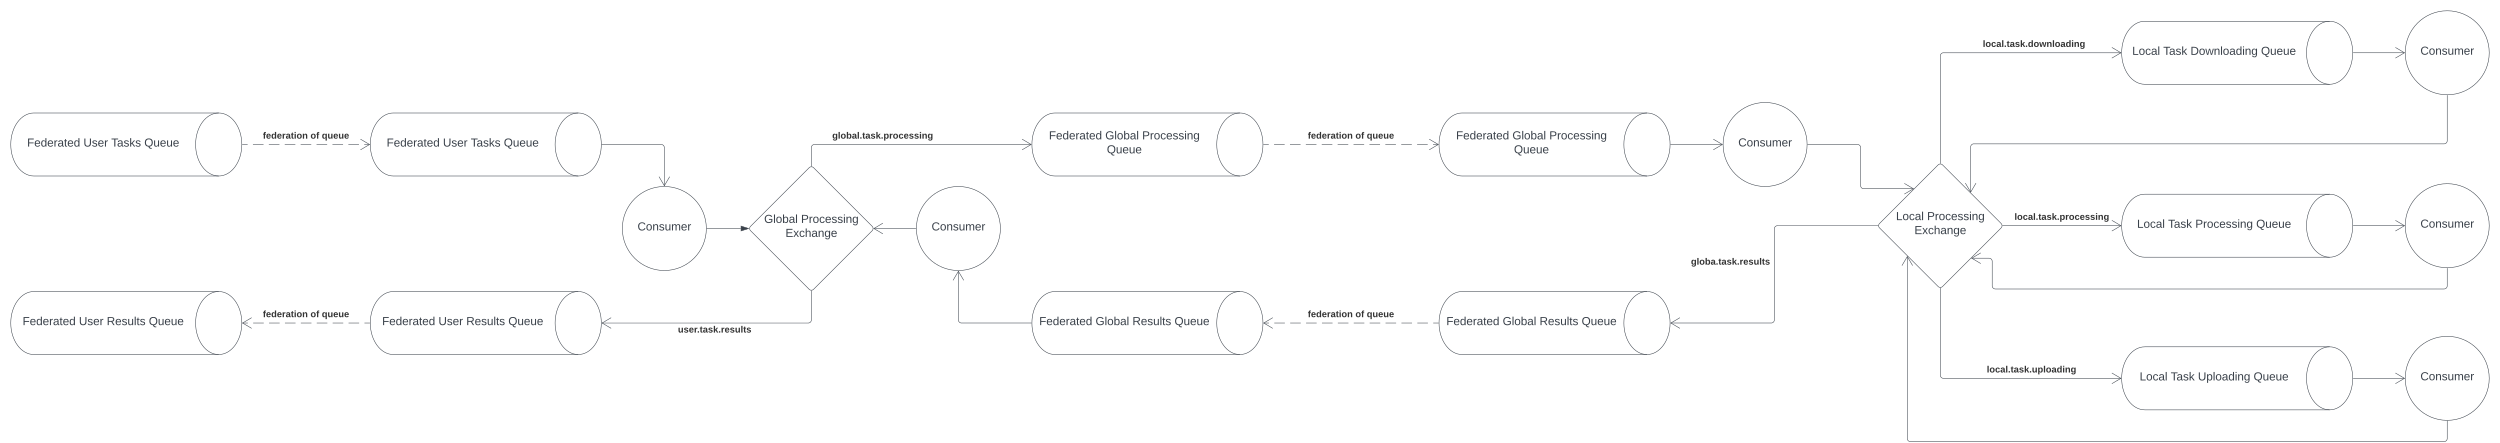 <svg xmlns="http://www.w3.org/2000/svg" xmlns:xlink="http://www.w3.org/1999/xlink" xmlns:lucid="lucid" width="4761" height="843"><g transform="translate(1120.5 -209.5)" lucid:page-tab-id="NSizkJZn5mbU"><path d="M-1500 0h5500v1500h-5500z" fill="#fff"/><path d="M420.42 528.9a6 6 0 0 1 8.5 0l111.5 111.52a6 6 0 0 1 0 8.5l-111.5 111.5a6 6 0 0 1-8.5 0l-111.5-111.5a6 6 0 0 1 0-8.5z" stroke="#3a414a" fill="#fff"/><use xlink:href="#a" transform="matrix(1,0,0,1,309.667,529.667) translate(25.005 104.403)"/><use xlink:href="#b" transform="matrix(1,0,0,1,309.667,529.667) translate(95.252 104.403)"/><use xlink:href="#c" transform="matrix(1,0,0,1,309.667,529.667) translate(65.622 131.069)"/><path d="M1240.67 424.67c24.3 0 44 26.86 44 60 0 33.13-19.7 60-44 60h-352c-24.3 0-44-26.87-44-60 0-33.14 19.7-60 44-60z" stroke="#3a414a" fill="#fff"/><path d="M1240.67 544.67c-24.3 0-44-26.87-44-60 0-33.14 19.7-60 44-60" stroke="#3a414a" fill="none"/><use xlink:href="#d" transform="matrix(1,0,0,1,849.667,429.667) translate(27.358 45.278)"/><use xlink:href="#e" transform="matrix(1,0,0,1,849.667,429.667) translate(134.642 45.278)"/><use xlink:href="#b" transform="matrix(1,0,0,1,849.667,429.667) translate(204.889 45.278)"/><use xlink:href="#f" transform="matrix(1,0,0,1,849.667,429.667) translate(137.667 71.944)"/><path d="M-19.33 424.67c24.3 0 44 26.86 44 60 0 33.13-19.7 60-44 60h-352c-24.3 0-44-26.87-44-60 0-33.14 19.7-60 44-60z" stroke="#3a414a" fill="#fff"/><path d="M-19.33 544.67c-24.3 0-44-26.87-44-60 0-33.14 19.7-60 44-60" stroke="#3a414a" fill="none"/><use xlink:href="#d" transform="matrix(1,0,0,1,-410.333,429.667) translate(26.093 59.028)"/><use xlink:href="#g" transform="matrix(1,0,0,1,-410.333,429.667) translate(133.377 59.028)"/><use xlink:href="#h" transform="matrix(1,0,0,1,-410.333,429.667) translate(186.34 59.028)"/><use xlink:href="#f" transform="matrix(1,0,0,1,-410.333,429.667) translate(249.241 59.028)"/><path d="M224.67 644.67c0 44.18-35.82 80-80 80-44.2 0-80-35.82-80-80 0-44.2 35.8-80 80-80 44.18 0 80 35.8 80 80z" stroke="#3a414a" fill="#fff"/><use xlink:href="#i" transform="matrix(1,0,0,1,69.667,569.667) translate(23.858 78.715)"/><path d="M25.67 484.67h113a6 6 0 0 1 6 6v72.6" stroke="#3a414a" fill="none"/><path d="M25.68 485.14h-.53l.02-.47-.02-.48h.53z" stroke="#3a414a" stroke-width=".05" fill="#3a414a"/><path d="M134.5 545.97l10.17 17.2 10.18-17.2M225.67 644.67h64.6" stroke="#3a414a" fill="none"/><path d="M225.68 645.14h-.53l.02-.47v-.48h.5z" stroke="#3a414a" stroke-width=".05" fill="#3a414a"/><path d="M305.03 644.67l-14.26 4.63v-9.27z" stroke="#3a414a" fill="#3a414a"/><path d="M424.67 526.15v-35.48a6 6 0 0 1 6-6h412.6" stroke="#3a414a" fill="none"/><path d="M425.14 526.7l-.47-.05-.48.04v-.56h.94z" stroke="#3a414a" stroke-width=".05" fill="#3a414a"/><path d="M825.97 494.85l17.2-10.18-17.2-10.18" stroke="#3a414a" fill="none"/><use xlink:href="#j" transform="matrix(1,0,0,1,464.356,459.333) translate(0 14.222)"/><path d="M-19.33 764.67c24.3 0 44 26.86 44 60 0 33.13-19.7 60-44 60h-352c-24.3 0-44-26.87-44-60 0-33.14 19.7-60 44-60z" stroke="#3a414a" fill="#fff"/><path d="M-19.33 884.67c-24.3 0-44-26.87-44-60 0-33.14 19.7-60 44-60" stroke="#3a414a" fill="none"/><use xlink:href="#d" transform="matrix(1,0,0,1,-410.333,769.667) translate(17.481 59.028)"/><use xlink:href="#g" transform="matrix(1,0,0,1,-410.333,769.667) translate(124.765 59.028)"/><use xlink:href="#k" transform="matrix(1,0,0,1,-410.333,769.667) translate(177.728 59.028)"/><use xlink:href="#f" transform="matrix(1,0,0,1,-410.333,769.667) translate(257.852 59.028)"/><path d="M1240.67 764.67c24.3 0 44 26.86 44 60 0 33.13-19.7 60-44 60h-352c-24.3 0-44-26.87-44-60 0-33.14 19.7-60 44-60z" stroke="#3a414a" fill="#fff"/><path d="M1240.67 884.67c-24.3 0-44-26.87-44-60 0-33.14 19.7-60 44-60" stroke="#3a414a" fill="none"/><use xlink:href="#d" transform="matrix(1,0,0,1,849.667,769.667) translate(8.84 59.028)"/><use xlink:href="#e" transform="matrix(1,0,0,1,849.667,769.667) translate(116.123 59.028)"/><use xlink:href="#k" transform="matrix(1,0,0,1,849.667,769.667) translate(186.37 59.028)"/><use xlink:href="#f" transform="matrix(1,0,0,1,849.667,769.667) translate(266.494 59.028)"/><path d="M424.67 763.18v55.5a6 6 0 0 1-6 6H26.07" stroke="#3a414a" fill="none"/><path d="M424.67 762.68l.47-.03v.55h-.95v-.55z" stroke="#3a414a" stroke-width=".05" fill="#3a414a"/><path d="M43.36 814.5l-17.2 10.17 17.2 10.18" stroke="#3a414a" fill="none"/><use xlink:href="#l" transform="matrix(1,0,0,1,170.538,828.667) translate(0 14.222)"/><path d="M784.67 644.67c0 44.18-35.82 80-80 80-44.2 0-80-35.82-80-80 0-44.2 35.8-80 80-80 44.18 0 80 35.8 80 80z" stroke="#3a414a" fill="#fff"/><use xlink:href="#i" transform="matrix(1,0,0,1,629.667,569.667) translate(23.858 78.715)"/><path d="M623.67 644.67H543.6" stroke="#3a414a" fill="none"/><path d="M624.17 644.66v.48h-.52v-.95h.53z" stroke="#3a414a" stroke-width=".05" fill="#3a414a"/><path d="M560.88 634.5l-17.2 10.17 17.2 10.18M843.67 824.67h-133a6 6 0 0 1-6-6v-92.6" stroke="#3a414a" fill="none"/><path d="M844.17 824.66v.48h-.52v-.95h.54z" stroke="#3a414a" stroke-width=".05" fill="#3a414a"/><path d="M714.85 743.36l-10.18-17.2-10.18 17.2" stroke="#3a414a" fill="none"/><path d="M2570.42 523.58a6 6 0 0 1 8.5 0l111.5 111.5a6 6 0 0 1 0 8.5l-111.5 111.5a6 6 0 0 1-8.5 0l-111.5-111.5a6 6 0 0 1 0-8.5z" stroke="#3a414a" fill="#fff"/><use xlink:href="#m" transform="matrix(1,0,0,1,2459.667,524.333) translate(30.53 104.403)"/><use xlink:href="#b" transform="matrix(1,0,0,1,2459.667,524.333) translate(89.727 104.403)"/><use xlink:href="#c" transform="matrix(1,0,0,1,2459.667,524.333) translate(65.622 131.069)"/><path d="M3316 250c24.3 0 44 26.86 44 60s-19.7 60-44 60h-352c-24.3 0-44-26.86-44-60s19.7-60 44-60z" stroke="#3a414a" fill="#fff"/><path d="M3316 370c-24.3 0-44-26.86-44-60s19.7-60 44-60" stroke="#3a414a" fill="none"/><use xlink:href="#m" transform="matrix(1,0,0,1,2925,255) translate(15.012 59.028)"/><use xlink:href="#n" transform="matrix(1,0,0,1,2925,255) translate(74.21 59.028)"/><use xlink:href="#o" transform="matrix(1,0,0,1,2925,255) translate(126 59.028)"/><use xlink:href="#f" transform="matrix(1,0,0,1,2925,255) translate(260.321 59.028)"/><path d="M3316 579.33c24.3 0 44 26.87 44 60 0 33.14-19.7 60-44 60h-352c-24.3 0-44-26.86-44-60 0-33.13 19.7-60 44-60z" stroke="#3a414a" fill="#fff"/><path d="M3316 699.33c-24.3 0-44-26.86-44-60 0-33.13 19.7-60 44-60" stroke="#3a414a" fill="none"/><use xlink:href="#m" transform="matrix(1,0,0,1,2925,584.333) translate(24.21 59.028)"/><use xlink:href="#n" transform="matrix(1,0,0,1,2925,584.333) translate(83.407 59.028)"/><use xlink:href="#p" transform="matrix(1,0,0,1,2925,584.333) translate(135.198 59.028)"/><use xlink:href="#f" transform="matrix(1,0,0,1,2925,584.333) translate(251.123 59.028)"/><path d="M2016 764.67c24.3 0 44 26.86 44 60 0 33.13-19.7 60-44 60h-352c-24.3 0-44-26.87-44-60 0-33.14 19.7-60 44-60z" stroke="#3a414a" fill="#fff"/><path d="M2016 884.67c-24.3 0-44-26.87-44-60 0-33.14 19.7-60 44-60" stroke="#3a414a" fill="none"/><use xlink:href="#d" transform="matrix(1,0,0,1,1625,769.667) translate(8.84 59.028)"/><use xlink:href="#e" transform="matrix(1,0,0,1,1625,769.667) translate(116.123 59.028)"/><use xlink:href="#k" transform="matrix(1,0,0,1,1625,769.667) translate(186.37 59.028)"/><use xlink:href="#f" transform="matrix(1,0,0,1,1625,769.667) translate(266.494 59.028)"/><path d="M2320.96 484.67c0 44.18-35.8 80-80 80-44.18 0-80-35.82-80-80 0-44.2 35.82-80 80-80 44.2 0 80 35.8 80 80z" stroke="#3a414a" fill="#fff"/><use xlink:href="#i" transform="matrix(1,0,0,1,2165.963,409.667) translate(23.858 78.715)"/><path d="M2016 424.67c24.3 0 44 26.86 44 60 0 33.13-19.7 60-44 60h-352c-24.3 0-44-26.87-44-60 0-33.14 19.7-60 44-60z" stroke="#3a414a" fill="#fff"/><path d="M2016 544.67c-24.3 0-44-26.87-44-60 0-33.14 19.7-60 44-60" stroke="#3a414a" fill="none"/><use xlink:href="#d" transform="matrix(1,0,0,1,1625,429.667) translate(27.358 45.278)"/><use xlink:href="#e" transform="matrix(1,0,0,1,1625,429.667) translate(134.642 45.278)"/><use xlink:href="#b" transform="matrix(1,0,0,1,1625,429.667) translate(204.889 45.278)"/><use xlink:href="#f" transform="matrix(1,0,0,1,1625,429.667) translate(137.667 71.944)"/><path d="M2321.96 484.67h94.94a6 6 0 0 1 6 6v72.28a6 6 0 0 0 6 6h94.53" stroke="#3a414a" fill="none"/><path d="M2321.98 485.14h-.53v-.95h.53z" stroke="#3a414a" stroke-width=".05" fill="#3a414a"/><path d="M2506.14 579.13l17.22-10.18-17.22-10.18M2061 484.67h98.55" stroke="#3a414a" fill="none"/><path d="M2061 485.14h-.52l.02-.47-.02-.48h.53z" stroke="#3a414a" stroke-width=".05" fill="#3a414a"/><path d="M2142.27 494.85l17.2-10.18-17.2-10.18M2456.15 639.33h-191.58a6 6 0 0 0-6 6v173.34a6 6 0 0 1-6 6H2061.4" stroke="#3a414a" fill="none"/><path d="M2456.65 639.33l.04.48h-.56v-.94h.55z" stroke="#3a414a" stroke-width=".05" fill="#3a414a"/><path d="M2078.7 814.5l-17.22 10.17 17.22 10.18" stroke="#3a414a" fill="none"/><use xlink:href="#q" transform="matrix(1,0,0,1,2099.761,699.336) translate(0 14.222)"/><path d="M2693.18 639.33h225.4" stroke="#3a414a" fill="none"/><path d="M2693.2 639.8h-.55l.03-.47-.03-.47h.55z" stroke="#3a414a" stroke-width=".05" fill="#3a414a"/><path d="M2901.3 649.5l17.22-10.17-17.22-10.18" stroke="#3a414a" fill="none"/><use xlink:href="#r" transform="matrix(1,0,0,1,2715.869,614) translate(0 14.222)"/><path d="M2574.67 520.82V316a6 6 0 0 1 6-6h337.92" stroke="#3a414a" fill="none"/><path d="M2575.14 521.35l-.47-.03-.48.03v-.55h.94z" stroke="#3a414a" stroke-width=".05" fill="#3a414a"/><path d="M2901.3 320.18l17.22-10.18-17.22-10.18" stroke="#3a414a" fill="none"/><use xlink:href="#s" transform="matrix(1,0,0,1,2655.543,284.667) translate(0 14.222)"/><path d="M3620 310c0 44.18-35.82 80-80 80s-80-35.82-80-80 35.82-80 80-80 80 35.82 80 80z" stroke="#3a414a" fill="#fff"/><use xlink:href="#i" transform="matrix(1,0,0,1,3465,235) translate(23.858 78.715)"/><path d="M3361 310h97.6" stroke="#3a414a" fill="none"/><path d="M3361 310.48h-.52l.02-.48-.02-.48h.53z" stroke="#3a414a" stroke-width=".05" fill="#3a414a"/><path d="M3441.3 320.18l17.22-10.18-17.22-10.18M3540 391v86.45a6 6 0 0 1-6 6h-895.55a6 6 0 0 0-6 6v86.05" stroke="#3a414a" fill="none"/><path d="M3540 390.5h.47v.5h-.94v-.5z" stroke="#3a414a" stroke-width=".05" fill="#3a414a"/><path d="M2622.27 558.2l10.18 17.22 10.18-17.2" stroke="#3a414a" fill="none"/><path d="M3620 639.33c0 44.2-35.82 80-80 80s-80-35.8-80-80c0-44.18 35.82-80 80-80s80 35.82 80 80z" stroke="#3a414a" fill="#fff"/><use xlink:href="#i" transform="matrix(1,0,0,1,3465,564.333) translate(23.858 78.715)"/><path d="M3361 639.33h97.6" stroke="#3a414a" fill="none"/><path d="M3361 639.8h-.52l.02-.46-.02-.48h.53z" stroke="#3a414a" stroke-width=".05" fill="#3a414a"/><path d="M3441.3 649.5l17.22-10.17-17.22-10.18M3540 720.33v33.5a6 6 0 0 1-6 6h-854.54a6 6 0 0 1-6-6v-46.58a6 6 0 0 0-6-6h-33.1" stroke="#3a414a" fill="none"/><path d="M3540 719.83h.47v.52h-.94v-.53z" stroke="#3a414a" stroke-width=".05" fill="#3a414a"/><path d="M2651.66 691.07l-17.22 10.18 17.22 10.18" stroke="#3a414a" fill="none"/><path d="M3316 870c24.3 0 44 26.86 44 60s-19.7 60-44 60h-352c-24.3 0-44-26.86-44-60s19.7-60 44-60z" stroke="#3a414a" fill="#fff"/><path d="M3316 990c-24.3 0-44-26.86-44-60s19.7-60 44-60" stroke="#3a414a" fill="none"/><use xlink:href="#m" transform="matrix(1,0,0,1,2925,875) translate(29.179 59.028)"/><use xlink:href="#n" transform="matrix(1,0,0,1,2925,875) translate(88.377 59.028)"/><use xlink:href="#t" transform="matrix(1,0,0,1,2925,875) translate(140.167 59.028)"/><use xlink:href="#f" transform="matrix(1,0,0,1,2925,875) translate(246.154 59.028)"/><path d="M2574.67 757.85V924a6 6 0 0 0 6 6h337.92" stroke="#3a414a" fill="none"/><path d="M2574.67 757.35l.47-.04v.56h-.95v-.55z" stroke="#3a414a" stroke-width=".05" fill="#3a414a"/><path d="M2901.3 940.18l17.22-10.18-17.22-10.18" stroke="#3a414a" fill="none"/><use xlink:href="#u" transform="matrix(1,0,0,1,2663.134,904.667) translate(0 14.222)"/><path d="M3620 930c0 44.18-35.82 80-80 80s-80-35.82-80-80 35.82-80 80-80 80 35.82 80 80z" stroke="#3a414a" fill="#fff"/><g><use xlink:href="#i" transform="matrix(1,0,0,1,3465,855) translate(23.858 78.715)"/></g><path d="M3361 930h97.6" stroke="#3a414a" fill="none"/><path d="M3361 930.48h-.52l.02-.48-.02-.48h.53z" stroke="#3a414a" stroke-width=".05" fill="#3a414a"/><path d="M3441.3 940.18l17.22-10.18-17.22-10.18M3540 1011v33.5a6 6 0 0 1-6 6H2517.74a6 6 0 0 1-6-6V698.02" stroke="#3a414a" fill="none"/><path d="M3540 1010.5h.47v.5h-.94v-.5z" stroke="#3a414a" stroke-width=".05" fill="#3a414a"/><path d="M2521.92 715.3l-10.18-17.2-10.18 17.2M1285.67 484.67h10.1m10.07 0h20.18m10.1 0h20.17m10.08 0h20.17m10.1 0h20.17m10.1 0h20.16m10.1 0h20.17m10.1 0h20.17m10.1 0h20.16m10.1 0h20.17m10.1 0h20.16m10.1 0h10.1" stroke="#3a414a" fill="none"/><path d="M1285.68 485.14h-.53l.02-.47-.02-.48h.53z" stroke="#3a414a" stroke-width=".05" fill="#3a414a"/><path d="M1601.3 494.85l17.22-10.18-17.22-10.18" stroke="#3a414a" fill="none"/><g><use xlink:href="#v" transform="matrix(1,0,0,1,1370.111,459.333) translate(0 14.222)"/><use xlink:href="#w" transform="matrix(1,0,0,1,1370.111,459.333) translate(90.617 14.222)"/><use xlink:href="#x" transform="matrix(1,0,0,1,1370.111,459.333) translate(112.247 14.222)"/></g><path d="M1619 824.67h-10.1m-10.08 0h-20.17m-10.1 0h-20.17m-10.1 0h-20.17m-10.07 0h-20.18m-10.1 0h-20.17m-10.1 0h-20.16m-10.1 0h-20.17m-10.1 0h-20.16m-10.1 0h-20.18m-10.1 0h-20.17m-10.1 0h-10.07" stroke="#3a414a" fill="none"/><path d="M1619.5 824.66l.02.48h-.53v-.95h.52z" stroke="#3a414a" stroke-width=".05" fill="#3a414a"/><path d="M1303.36 814.5l-17.2 10.17 17.2 10.18" stroke="#3a414a" fill="none"/><g><use xlink:href="#v" transform="matrix(1,0,0,1,1370.111,799.333) translate(0 14.222)"/><use xlink:href="#w" transform="matrix(1,0,0,1,1370.111,799.333) translate(90.617 14.222)"/><use xlink:href="#x" transform="matrix(1,0,0,1,1370.111,799.333) translate(112.247 14.222)"/></g><path d="M-704 424.67c24.3 0 44 26.86 44 60 0 33.13-19.7 60-44 60h-352c-24.3 0-44-26.87-44-60 0-33.14 19.7-60 44-60z" stroke="#3a414a" fill="#fff"/><path d="M-704 544.67c-24.3 0-44-26.87-44-60 0-33.14 19.7-60 44-60" stroke="#3a414a" fill="none"/><g><use xlink:href="#d" transform="matrix(1,0,0,1,-1095,429.667) translate(26.093 59.028)"/><use xlink:href="#g" transform="matrix(1,0,0,1,-1095,429.667) translate(133.377 59.028)"/><use xlink:href="#h" transform="matrix(1,0,0,1,-1095,429.667) translate(186.34 59.028)"/><use xlink:href="#f" transform="matrix(1,0,0,1,-1095,429.667) translate(249.241 59.028)"/></g><path d="M-704 764.67c24.3 0 44 26.86 44 60 0 33.13-19.7 60-44 60h-352c-24.3 0-44-26.87-44-60 0-33.14 19.7-60 44-60z" stroke="#3a414a" fill="#fff"/><path d="M-704 884.67c-24.3 0-44-26.87-44-60 0-33.14 19.7-60 44-60" stroke="#3a414a" fill="none"/><g><use xlink:href="#d" transform="matrix(1,0,0,1,-1095,769.667) translate(17.481 59.028)"/><use xlink:href="#g" transform="matrix(1,0,0,1,-1095,769.667) translate(124.765 59.028)"/><use xlink:href="#k" transform="matrix(1,0,0,1,-1095,769.667) translate(177.728 59.028)"/><use xlink:href="#f" transform="matrix(1,0,0,1,-1095,769.667) translate(257.852 59.028)"/></g><path d="M-659 484.67h10.1m10.1 0h20.18m10.1 0h20.18m10.1 0h20.18m10.1 0h20.18m10.1 0h20.18m10.1 0h20.2m10.08 0h20.2m10.08 0h10.1" stroke="#3a414a" fill="none"/><path d="M-659 485.14h-.52l.02-.47-.02-.48h.53z" stroke="#3a414a" stroke-width=".05" fill="#3a414a"/><path d="M-434.03 494.85l17.2-10.18-17.2-10.18" stroke="#3a414a" fill="none"/><g><use xlink:href="#v" transform="matrix(1,0,0,1,-619.889,459.333) translate(0 14.222)"/><use xlink:href="#w" transform="matrix(1,0,0,1,-619.889,459.333) translate(90.617 14.222)"/><use xlink:href="#x" transform="matrix(1,0,0,1,-619.889,459.333) translate(112.247 14.222)"/></g><path d="M-416.33 824.67h-10.1m-10.1 0h-20.18m-10.1 0H-487m-10.1 0h-20.17m-10.1 0h-20.2m-10.08 0h-20.2m-10.08 0h-20.2m-10.08 0h-20.2m-10.1 0h-10.1" stroke="#3a414a" fill="none"/><path d="M-415.83 824.66v.48h-.52v-.95h.54z" stroke="#3a414a" stroke-width=".05" fill="#3a414a"/><path d="M-641.3 814.5l-17.22 10.17 17.22 10.18" stroke="#3a414a" fill="none"/><g><use xlink:href="#v" transform="matrix(1,0,0,1,-619.889,799.333) translate(0 14.222)"/><use xlink:href="#w" transform="matrix(1,0,0,1,-619.889,799.333) translate(90.617 14.222)"/><use xlink:href="#x" transform="matrix(1,0,0,1,-619.889,799.333) translate(112.247 14.222)"/></g><defs><path fill="#3a414a" d="M143 4C61 4 22-44 18-125c-5-107 100-154 193-111 17 8 29 25 37 43l-32 9c-13-25-37-40-76-40-61 0-88 39-88 99 0 61 29 100 91 101 35 0 62-11 79-27v-45h-74v-28h105v86C228-13 192 4 143 4" id="y"/><path fill="#3a414a" d="M24 0v-261h32V0H24" id="z"/><path fill="#3a414a" d="M100-194c62-1 85 37 85 99 1 63-27 99-86 99S16-35 15-95c0-66 28-99 85-99zM99-20c44 1 53-31 53-75 0-43-8-75-51-75s-53 32-53 75 10 74 51 75" id="A"/><path fill="#3a414a" d="M115-194c53 0 69 39 70 98 0 66-23 100-70 100C84 3 66-7 56-30L54 0H23l1-261h32v101c10-23 28-34 59-34zm-8 174c40 0 45-34 45-75 0-40-5-75-45-74-42 0-51 32-51 76 0 43 10 73 51 73" id="B"/><path fill="#3a414a" d="M141-36C126-15 110 5 73 4 37 3 15-17 15-53c-1-64 63-63 125-63 3-35-9-54-41-54-24 1-41 7-42 31l-33-3c5-37 33-52 76-52 45 0 72 20 72 64v82c-1 20 7 32 28 27v20c-31 9-61-2-59-35zM48-53c0 20 12 33 32 33 41-3 63-29 60-74-43 2-92-5-92 41" id="C"/><g id="a"><use transform="matrix(0.062,0,0,0.062,0,0)" xlink:href="#y"/><use transform="matrix(0.062,0,0,0.062,17.284,0)" xlink:href="#z"/><use transform="matrix(0.062,0,0,0.062,22.16,0)" xlink:href="#A"/><use transform="matrix(0.062,0,0,0.062,34.506,0)" xlink:href="#B"/><use transform="matrix(0.062,0,0,0.062,46.852,0)" xlink:href="#C"/><use transform="matrix(0.062,0,0,0.062,59.198,0)" xlink:href="#z"/></g><path fill="#3a414a" d="M30-248c87 1 191-15 191 75 0 78-77 80-158 76V0H30v-248zm33 125c57 0 124 11 124-50 0-59-68-47-124-48v98" id="D"/><path fill="#3a414a" d="M114-163C36-179 61-72 57 0H25l-1-190h30c1 12-1 29 2 39 6-27 23-49 58-41v29" id="E"/><path fill="#3a414a" d="M96-169c-40 0-48 33-48 73s9 75 48 75c24 0 41-14 43-38l32 2c-6 37-31 61-74 61-59 0-76-41-82-99-10-93 101-131 147-64 4 7 5 14 7 22l-32 3c-4-21-16-35-41-35" id="F"/><path fill="#3a414a" d="M100-194c63 0 86 42 84 106H49c0 40 14 67 53 68 26 1 43-12 49-29l28 8c-11 28-37 45-77 45C44 4 14-33 15-96c1-61 26-98 85-98zm52 81c6-60-76-77-97-28-3 7-6 17-6 28h103" id="G"/><path fill="#3a414a" d="M135-143c-3-34-86-38-87 0 15 53 115 12 119 90S17 21 10-45l28-5c4 36 97 45 98 0-10-56-113-15-118-90-4-57 82-63 122-42 12 7 21 19 24 35" id="H"/><path fill="#3a414a" d="M24-231v-30h32v30H24zM24 0v-190h32V0H24" id="I"/><path fill="#3a414a" d="M117-194c89-4 53 116 60 194h-32v-121c0-31-8-49-39-48C34-167 62-67 57 0H25l-1-190h30c1 10-1 24 2 32 11-22 29-35 61-36" id="J"/><path fill="#3a414a" d="M177-190C167-65 218 103 67 71c-23-6-38-20-44-43l32-5c15 47 100 32 89-28v-30C133-14 115 1 83 1 29 1 15-40 15-95c0-56 16-97 71-98 29-1 48 16 59 35 1-10 0-23 2-32h30zM94-22c36 0 50-32 50-73 0-42-14-75-50-75-39 0-46 34-46 75s6 73 46 73" id="K"/><g id="b"><use transform="matrix(0.062,0,0,0.062,0,0)" xlink:href="#D"/><use transform="matrix(0.062,0,0,0.062,14.815,0)" xlink:href="#E"/><use transform="matrix(0.062,0,0,0.062,22.16,0)" xlink:href="#A"/><use transform="matrix(0.062,0,0,0.062,34.506,0)" xlink:href="#F"/><use transform="matrix(0.062,0,0,0.062,45.617,0)" xlink:href="#G"/><use transform="matrix(0.062,0,0,0.062,57.963,0)" xlink:href="#H"/><use transform="matrix(0.062,0,0,0.062,69.074,0)" xlink:href="#H"/><use transform="matrix(0.062,0,0,0.062,80.185,0)" xlink:href="#I"/><use transform="matrix(0.062,0,0,0.062,85.062,0)" xlink:href="#J"/><use transform="matrix(0.062,0,0,0.062,97.407,0)" xlink:href="#K"/></g><path fill="#3a414a" d="M30 0v-248h187v28H63v79h144v27H63v87h162V0H30" id="L"/><path fill="#3a414a" d="M141 0L90-78 38 0H4l68-98-65-92h35l48 74 47-74h35l-64 92 68 98h-35" id="M"/><path fill="#3a414a" d="M106-169C34-169 62-67 57 0H25v-261h32l-1 103c12-21 28-36 61-36 89 0 53 116 60 194h-32v-121c2-32-8-49-39-48" id="N"/><g id="c"><use transform="matrix(0.062,0,0,0.062,0,0)" xlink:href="#L"/><use transform="matrix(0.062,0,0,0.062,14.815,0)" xlink:href="#M"/><use transform="matrix(0.062,0,0,0.062,25.926,0)" xlink:href="#F"/><use transform="matrix(0.062,0,0,0.062,37.037,0)" xlink:href="#N"/><use transform="matrix(0.062,0,0,0.062,49.383,0)" xlink:href="#C"/><use transform="matrix(0.062,0,0,0.062,61.728,0)" xlink:href="#J"/><use transform="matrix(0.062,0,0,0.062,74.074,0)" xlink:href="#K"/><use transform="matrix(0.062,0,0,0.062,86.42,0)" xlink:href="#G"/></g><path fill="#3a414a" d="M63-220v92h138v28H63V0H30v-248h175v28H63" id="O"/><path fill="#3a414a" d="M85-194c31 0 48 13 60 33l-1-100h32l1 261h-30c-2-10 0-23-3-31C134-8 116 4 85 4 32 4 16-35 15-94c0-66 23-100 70-100zm9 24c-40 0-46 34-46 75 0 40 6 74 45 74 42 0 51-32 51-76 0-42-9-74-50-73" id="P"/><path fill="#3a414a" d="M59-47c-2 24 18 29 38 22v24C64 9 27 4 27-40v-127H5v-23h24l9-43h21v43h35v23H59v120" id="Q"/><g id="d"><use transform="matrix(0.062,0,0,0.062,0,0)" xlink:href="#O"/><use transform="matrix(0.062,0,0,0.062,13.519,0)" xlink:href="#G"/><use transform="matrix(0.062,0,0,0.062,25.864,0)" xlink:href="#P"/><use transform="matrix(0.062,0,0,0.062,38.21,0)" xlink:href="#G"/><use transform="matrix(0.062,0,0,0.062,50.556,0)" xlink:href="#E"/><use transform="matrix(0.062,0,0,0.062,57.901,0)" xlink:href="#C"/><use transform="matrix(0.062,0,0,0.062,70.247,0)" xlink:href="#Q"/><use transform="matrix(0.062,0,0,0.062,76.42,0)" xlink:href="#G"/><use transform="matrix(0.062,0,0,0.062,88.765,0)" xlink:href="#P"/></g><g id="e"><use transform="matrix(0.062,0,0,0.062,0,0)" xlink:href="#y"/><use transform="matrix(0.062,0,0,0.062,17.284,0)" xlink:href="#z"/><use transform="matrix(0.062,0,0,0.062,22.16,0)" xlink:href="#A"/><use transform="matrix(0.062,0,0,0.062,34.506,0)" xlink:href="#B"/><use transform="matrix(0.062,0,0,0.062,46.852,0)" xlink:href="#C"/><use transform="matrix(0.062,0,0,0.062,59.198,0)" xlink:href="#z"/></g><path fill="#3a414a" d="M140-251c81 0 123 46 123 126C263-53 228-8 163 1c7 30 30 48 69 40v23c-55 16-95-15-103-61C56-3 17-48 17-125c0-80 42-126 123-126zm0 227c63 0 89-41 89-101s-29-99-89-99c-61 0-89 39-89 99S79-25 140-24" id="R"/><path fill="#3a414a" d="M84 4C-5 8 30-112 23-190h32v120c0 31 7 50 39 49 72-2 45-101 50-169h31l1 190h-30c-1-10 1-25-2-33-11 22-28 36-60 37" id="S"/><g id="f"><use transform="matrix(0.062,0,0,0.062,0,0)" xlink:href="#R"/><use transform="matrix(0.062,0,0,0.062,17.284,0)" xlink:href="#S"/><use transform="matrix(0.062,0,0,0.062,29.63,0)" xlink:href="#G"/><use transform="matrix(0.062,0,0,0.062,41.975,0)" xlink:href="#S"/><use transform="matrix(0.062,0,0,0.062,54.321,0)" xlink:href="#G"/></g><path fill="#3a414a" d="M232-93c-1 65-40 97-104 97C67 4 28-28 28-90v-158h33c8 89-33 224 67 224 102 0 64-133 71-224h33v155" id="T"/><g id="g"><use transform="matrix(0.062,0,0,0.062,0,0)" xlink:href="#T"/><use transform="matrix(0.062,0,0,0.062,15.988,0)" xlink:href="#H"/><use transform="matrix(0.062,0,0,0.062,27.099,0)" xlink:href="#G"/><use transform="matrix(0.062,0,0,0.062,39.444,0)" xlink:href="#E"/></g><path fill="#3a414a" d="M127-220V0H93v-220H8v-28h204v28h-85" id="U"/><path fill="#3a414a" d="M143 0L79-87 56-68V0H24v-261h32v163l83-92h37l-77 82L181 0h-38" id="V"/><g id="h"><use transform="matrix(0.062,0,0,0.062,0,0)" xlink:href="#U"/><use transform="matrix(0.062,0,0,0.062,11.049,0)" xlink:href="#C"/><use transform="matrix(0.062,0,0,0.062,23.395,0)" xlink:href="#H"/><use transform="matrix(0.062,0,0,0.062,34.506,0)" xlink:href="#V"/><use transform="matrix(0.062,0,0,0.062,45.617,0)" xlink:href="#H"/></g><path fill="#3a414a" d="M212-179c-10-28-35-45-73-45-59 0-87 40-87 99 0 60 29 101 89 101 43 0 62-24 78-52l27 14C228-24 195 4 139 4 59 4 22-46 18-125c-6-104 99-153 187-111 19 9 31 26 39 46" id="W"/><path fill="#3a414a" d="M210-169c-67 3-38 105-44 169h-31v-121c0-29-5-50-35-48C34-165 62-65 56 0H25l-1-190h30c1 10-1 24 2 32 10-44 99-50 107 0 11-21 27-35 58-36 85-2 47 119 55 194h-31v-121c0-29-5-49-35-48" id="X"/><g id="i"><use transform="matrix(0.062,0,0,0.062,0,0)" xlink:href="#W"/><use transform="matrix(0.062,0,0,0.062,15.988,0)" xlink:href="#A"/><use transform="matrix(0.062,0,0,0.062,28.333,0)" xlink:href="#J"/><use transform="matrix(0.062,0,0,0.062,40.679,0)" xlink:href="#H"/><use transform="matrix(0.062,0,0,0.062,51.79,0)" xlink:href="#S"/><use transform="matrix(0.062,0,0,0.062,64.136,0)" xlink:href="#X"/><use transform="matrix(0.062,0,0,0.062,82.593,0)" xlink:href="#G"/><use transform="matrix(0.062,0,0,0.062,94.938,0)" xlink:href="#E"/></g><path fill="#333" d="M195-6C206 82 75 100 31 46c-4-6-6-13-8-21l49-6c3 16 16 24 34 25 40 0 42-37 40-79-11 22-30 35-61 35-53 0-70-43-70-97 0-56 18-96 73-97 30 0 46 14 59 34l2-30h47zm-90-29c32 0 41-27 41-63 0-35-9-62-40-62-32 0-39 29-40 63 0 36 9 62 39 62" id="Y"/><path fill="#333" d="M25 0v-261h50V0H25" id="Z"/><path fill="#333" d="M110-194c64 0 96 36 96 99 0 64-35 99-97 99-61 0-95-36-95-99 0-62 34-99 96-99zm-1 164c35 0 45-28 45-65 0-40-10-65-43-65-34 0-45 26-45 65 0 36 10 65 43 65" id="aa"/><path fill="#333" d="M135-194c52 0 70 43 70 98 0 56-19 99-73 100-30 1-46-15-58-35L72 0H24l1-261h50v104c11-23 29-37 60-37zM114-30c31 0 40-27 40-66 0-37-7-63-39-63s-41 28-41 65c0 36 8 64 40 64" id="ab"/><path fill="#333" d="M133-34C117-15 103 5 69 4 32 3 11-16 11-54c-1-60 55-63 116-61 1-26-3-47-28-47-18 1-26 9-28 27l-52-2c7-38 36-58 82-57s74 22 75 68l1 82c-1 14 12 18 25 15v27c-30 8-71 5-69-32zm-48 3c29 0 43-24 42-57-32 0-66-3-65 30 0 17 8 27 23 27" id="ac"/><path fill="#333" d="M24 0v-54h51V0H24" id="ad"/><path fill="#333" d="M115-3C79 11 28 4 28-45v-112H4v-33h27l15-45h31v45h36v33H77v99c-1 23 16 31 38 25v30" id="ae"/><path fill="#333" d="M137-138c1-29-70-34-71-4 15 46 118 7 119 86 1 83-164 76-172 9l43-7c4 19 20 25 44 25 33 8 57-30 24-41C81-84 22-81 20-136c-2-80 154-74 161-7" id="af"/><path fill="#333" d="M147 0L96-86 75-71V0H25v-261h50v150l67-79h53l-66 74L201 0h-54" id="ag"/><path fill="#333" d="M135-194c53 0 70 44 70 98 0 56-19 98-73 100-31 1-45-17-59-34 3 33 2 69 2 105H25l-1-265h48c2 10 0 23 3 31 11-24 29-35 60-35zM114-30c33 0 39-31 40-66 0-38-9-64-40-64-56 0-55 130 0 130" id="ah"/><path fill="#333" d="M135-150c-39-12-60 13-60 57V0H25l-1-190h47c2 13-1 29 3 40 6-28 27-53 61-41v41" id="ai"/><path fill="#333" d="M190-63c-7 42-38 67-86 67-59 0-84-38-90-98-12-110 154-137 174-36l-49 2c-2-19-15-32-35-32-30 0-35 28-38 64-6 74 65 87 74 30" id="aj"/><path fill="#333" d="M185-48c-13 30-37 53-82 52C43 2 14-33 14-96s30-98 90-98c62 0 83 45 84 108H66c0 31 8 55 39 56 18 0 30-7 34-22zm-45-69c5-46-57-63-70-21-2 6-4 13-4 21h74" id="ak"/><path fill="#333" d="M25-224v-37h50v37H25zM25 0v-190h50V0H25" id="al"/><path fill="#333" d="M135-194c87-1 58 113 63 194h-50c-7-57 23-157-34-157-59 0-34 97-39 157H25l-1-190h47c2 12-1 28 3 38 12-26 28-41 61-42" id="am"/><g id="j"><use transform="matrix(0.049,0,0,0.049,0,0)" xlink:href="#Y"/><use transform="matrix(0.049,0,0,0.049,10.815,0)" xlink:href="#Z"/><use transform="matrix(0.049,0,0,0.049,15.753,0)" xlink:href="#aa"/><use transform="matrix(0.049,0,0,0.049,26.568,0)" xlink:href="#ab"/><use transform="matrix(0.049,0,0,0.049,37.383,0)" xlink:href="#ac"/><use transform="matrix(0.049,0,0,0.049,47.259,0)" xlink:href="#Z"/><use transform="matrix(0.049,0,0,0.049,52.198,0)" xlink:href="#ad"/><use transform="matrix(0.049,0,0,0.049,57.136,0)" xlink:href="#ae"/><use transform="matrix(0.049,0,0,0.049,63.012,0)" xlink:href="#ac"/><use transform="matrix(0.049,0,0,0.049,72.889,0)" xlink:href="#af"/><use transform="matrix(0.049,0,0,0.049,82.765,0)" xlink:href="#ag"/><use transform="matrix(0.049,0,0,0.049,92.642,0)" xlink:href="#ad"/><use transform="matrix(0.049,0,0,0.049,97.58,0)" xlink:href="#ah"/><use transform="matrix(0.049,0,0,0.049,108.395,0)" xlink:href="#ai"/><use transform="matrix(0.049,0,0,0.049,115.309,0)" xlink:href="#aa"/><use transform="matrix(0.049,0,0,0.049,126.123,0)" xlink:href="#aj"/><use transform="matrix(0.049,0,0,0.049,136,0)" xlink:href="#ak"/><use transform="matrix(0.049,0,0,0.049,145.877,0)" xlink:href="#af"/><use transform="matrix(0.049,0,0,0.049,155.753,0)" xlink:href="#af"/><use transform="matrix(0.049,0,0,0.049,165.63,0)" xlink:href="#al"/><use transform="matrix(0.049,0,0,0.049,170.568,0)" xlink:href="#am"/><use transform="matrix(0.049,0,0,0.049,181.383,0)" xlink:href="#Y"/></g><path fill="#3a414a" d="M233-177c-1 41-23 64-60 70L243 0h-38l-65-103H63V0H30v-248c88 3 205-21 203 71zM63-129c60-2 137 13 137-47 0-61-80-42-137-45v92" id="an"/><g id="k"><use transform="matrix(0.062,0,0,0.062,0,0)" xlink:href="#an"/><use transform="matrix(0.062,0,0,0.062,15.988,0)" xlink:href="#G"/><use transform="matrix(0.062,0,0,0.062,28.333,0)" xlink:href="#H"/><use transform="matrix(0.062,0,0,0.062,39.444,0)" xlink:href="#S"/><use transform="matrix(0.062,0,0,0.062,51.79,0)" xlink:href="#z"/><use transform="matrix(0.062,0,0,0.062,56.667,0)" xlink:href="#Q"/><use transform="matrix(0.062,0,0,0.062,62.84,0)" xlink:href="#H"/></g><path fill="#333" d="M85 4C-2 5 27-109 22-190h50c7 57-23 150 33 157 60-5 35-97 40-157h50l1 190h-47c-2-12 1-28-3-38-12 25-28 42-61 42" id="ao"/><g id="l"><use transform="matrix(0.049,0,0,0.049,0,0)" xlink:href="#ao"/><use transform="matrix(0.049,0,0,0.049,10.815,0)" xlink:href="#af"/><use transform="matrix(0.049,0,0,0.049,20.691,0)" xlink:href="#ak"/><use transform="matrix(0.049,0,0,0.049,30.568,0)" xlink:href="#ai"/><use transform="matrix(0.049,0,0,0.049,36.494,0)" xlink:href="#ad"/><use transform="matrix(0.049,0,0,0.049,41.432,0)" xlink:href="#ae"/><use transform="matrix(0.049,0,0,0.049,47.309,0)" xlink:href="#ac"/><use transform="matrix(0.049,0,0,0.049,57.185,0)" xlink:href="#af"/><use transform="matrix(0.049,0,0,0.049,67.062,0)" xlink:href="#ag"/><use transform="matrix(0.049,0,0,0.049,76.938,0)" xlink:href="#ad"/><use transform="matrix(0.049,0,0,0.049,81.877,0)" xlink:href="#ai"/><use transform="matrix(0.049,0,0,0.049,88.79,0)" xlink:href="#ak"/><use transform="matrix(0.049,0,0,0.049,98.667,0)" xlink:href="#af"/><use transform="matrix(0.049,0,0,0.049,108.543,0)" xlink:href="#ao"/><use transform="matrix(0.049,0,0,0.049,119.358,0)" xlink:href="#Z"/><use transform="matrix(0.049,0,0,0.049,124.296,0)" xlink:href="#ae"/><use transform="matrix(0.049,0,0,0.049,130.173,0)" xlink:href="#af"/></g><path fill="#3a414a" d="M30 0v-248h33v221h125V0H30" id="ap"/><g id="m"><use transform="matrix(0.062,0,0,0.062,0,0)" xlink:href="#ap"/><use transform="matrix(0.062,0,0,0.062,12.346,0)" xlink:href="#A"/><use transform="matrix(0.062,0,0,0.062,24.691,0)" xlink:href="#F"/><use transform="matrix(0.062,0,0,0.062,35.802,0)" xlink:href="#C"/><use transform="matrix(0.062,0,0,0.062,48.148,0)" xlink:href="#z"/></g><g id="n"><use transform="matrix(0.062,0,0,0.062,0,0)" xlink:href="#U"/><use transform="matrix(0.062,0,0,0.062,11.049,0)" xlink:href="#C"/><use transform="matrix(0.062,0,0,0.062,23.395,0)" xlink:href="#H"/><use transform="matrix(0.062,0,0,0.062,34.506,0)" xlink:href="#V"/></g><path fill="#3a414a" d="M30-248c118-7 216 8 213 122C240-48 200 0 122 0H30v-248zM63-27c89 8 146-16 146-99s-60-101-146-95v194" id="aq"/><path fill="#3a414a" d="M206 0h-36l-40-164L89 0H53L-1-190h32L70-26l43-164h34l41 164 42-164h31" id="ar"/><g id="o"><use transform="matrix(0.062,0,0,0.062,0,0)" xlink:href="#aq"/><use transform="matrix(0.062,0,0,0.062,15.988,0)" xlink:href="#A"/><use transform="matrix(0.062,0,0,0.062,28.333,0)" xlink:href="#ar"/><use transform="matrix(0.062,0,0,0.062,44.321,0)" xlink:href="#J"/><use transform="matrix(0.062,0,0,0.062,56.667,0)" xlink:href="#z"/><use transform="matrix(0.062,0,0,0.062,61.543,0)" xlink:href="#A"/><use transform="matrix(0.062,0,0,0.062,73.889,0)" xlink:href="#C"/><use transform="matrix(0.062,0,0,0.062,86.235,0)" xlink:href="#P"/><use transform="matrix(0.062,0,0,0.062,98.58,0)" xlink:href="#I"/><use transform="matrix(0.062,0,0,0.062,103.457,0)" xlink:href="#J"/><use transform="matrix(0.062,0,0,0.062,115.802,0)" xlink:href="#K"/></g><g id="p"><use transform="matrix(0.062,0,0,0.062,0,0)" xlink:href="#D"/><use transform="matrix(0.062,0,0,0.062,14.815,0)" xlink:href="#E"/><use transform="matrix(0.062,0,0,0.062,22.16,0)" xlink:href="#A"/><use transform="matrix(0.062,0,0,0.062,34.506,0)" xlink:href="#F"/><use transform="matrix(0.062,0,0,0.062,45.617,0)" xlink:href="#G"/><use transform="matrix(0.062,0,0,0.062,57.963,0)" xlink:href="#H"/><use transform="matrix(0.062,0,0,0.062,69.074,0)" xlink:href="#H"/><use transform="matrix(0.062,0,0,0.062,80.185,0)" xlink:href="#I"/><use transform="matrix(0.062,0,0,0.062,85.062,0)" xlink:href="#J"/><use transform="matrix(0.062,0,0,0.062,97.407,0)" xlink:href="#K"/></g><g id="q"><use transform="matrix(0.049,0,0,0.049,0,0)" xlink:href="#Y"/><use transform="matrix(0.049,0,0,0.049,10.815,0)" xlink:href="#Z"/><use transform="matrix(0.049,0,0,0.049,15.753,0)" xlink:href="#aa"/><use transform="matrix(0.049,0,0,0.049,26.568,0)" xlink:href="#ab"/><use transform="matrix(0.049,0,0,0.049,37.383,0)" xlink:href="#ac"/><use transform="matrix(0.049,0,0,0.049,47.259,0)" xlink:href="#ad"/><use transform="matrix(0.049,0,0,0.049,52.198,0)" xlink:href="#ae"/><use transform="matrix(0.049,0,0,0.049,58.074,0)" xlink:href="#ac"/><use transform="matrix(0.049,0,0,0.049,67.951,0)" xlink:href="#af"/><use transform="matrix(0.049,0,0,0.049,77.827,0)" xlink:href="#ag"/><use transform="matrix(0.049,0,0,0.049,87.704,0)" xlink:href="#ad"/><use transform="matrix(0.049,0,0,0.049,92.642,0)" xlink:href="#ai"/><use transform="matrix(0.049,0,0,0.049,99.556,0)" xlink:href="#ak"/><use transform="matrix(0.049,0,0,0.049,109.432,0)" xlink:href="#af"/><use transform="matrix(0.049,0,0,0.049,119.309,0)" xlink:href="#ao"/><use transform="matrix(0.049,0,0,0.049,130.123,0)" xlink:href="#Z"/><use transform="matrix(0.049,0,0,0.049,135.062,0)" xlink:href="#ae"/><use transform="matrix(0.049,0,0,0.049,140.938,0)" xlink:href="#af"/></g><g id="r"><use transform="matrix(0.049,0,0,0.049,0,0)" xlink:href="#Z"/><use transform="matrix(0.049,0,0,0.049,4.938,0)" xlink:href="#aa"/><use transform="matrix(0.049,0,0,0.049,15.753,0)" xlink:href="#aj"/><use transform="matrix(0.049,0,0,0.049,25.63,0)" xlink:href="#ac"/><use transform="matrix(0.049,0,0,0.049,35.506,0)" xlink:href="#Z"/><use transform="matrix(0.049,0,0,0.049,40.444,0)" xlink:href="#ad"/><use transform="matrix(0.049,0,0,0.049,45.383,0)" xlink:href="#ae"/><use transform="matrix(0.049,0,0,0.049,51.259,0)" xlink:href="#ac"/><use transform="matrix(0.049,0,0,0.049,61.136,0)" xlink:href="#af"/><use transform="matrix(0.049,0,0,0.049,71.012,0)" xlink:href="#ag"/><use transform="matrix(0.049,0,0,0.049,80.889,0)" xlink:href="#ad"/><use transform="matrix(0.049,0,0,0.049,85.827,0)" xlink:href="#ah"/><use transform="matrix(0.049,0,0,0.049,96.642,0)" xlink:href="#ai"/><use transform="matrix(0.049,0,0,0.049,103.556,0)" xlink:href="#aa"/><use transform="matrix(0.049,0,0,0.049,114.37,0)" xlink:href="#aj"/><use transform="matrix(0.049,0,0,0.049,124.247,0)" xlink:href="#ak"/><use transform="matrix(0.049,0,0,0.049,134.123,0)" xlink:href="#af"/><use transform="matrix(0.049,0,0,0.049,144,0)" xlink:href="#af"/><use transform="matrix(0.049,0,0,0.049,153.877,0)" xlink:href="#al"/><use transform="matrix(0.049,0,0,0.049,158.815,0)" xlink:href="#am"/><use transform="matrix(0.049,0,0,0.049,169.63,0)" xlink:href="#Y"/></g><path fill="#333" d="M88-194c31-1 46 15 58 34l-1-101h50l1 261h-48c-2-10 0-23-3-31C134-8 116 4 84 4 32 4 16-41 15-95c0-56 19-97 73-99zm17 164c33 0 40-30 41-66 1-37-9-64-41-64s-38 30-39 65c0 43 13 65 39 65" id="as"/><path fill="#333" d="M231 0h-52l-39-155L100 0H48L-1-190h46L77-45c9-52 24-97 36-145h53l37 145 32-145h46" id="at"/><g id="s"><use transform="matrix(0.049,0,0,0.049,0,0)" xlink:href="#Z"/><use transform="matrix(0.049,0,0,0.049,4.938,0)" xlink:href="#aa"/><use transform="matrix(0.049,0,0,0.049,15.753,0)" xlink:href="#aj"/><use transform="matrix(0.049,0,0,0.049,25.63,0)" xlink:href="#ac"/><use transform="matrix(0.049,0,0,0.049,35.506,0)" xlink:href="#Z"/><use transform="matrix(0.049,0,0,0.049,40.444,0)" xlink:href="#ad"/><use transform="matrix(0.049,0,0,0.049,45.383,0)" xlink:href="#ae"/><use transform="matrix(0.049,0,0,0.049,51.259,0)" xlink:href="#ac"/><use transform="matrix(0.049,0,0,0.049,61.136,0)" xlink:href="#af"/><use transform="matrix(0.049,0,0,0.049,71.012,0)" xlink:href="#ag"/><use transform="matrix(0.049,0,0,0.049,80.889,0)" xlink:href="#ad"/><use transform="matrix(0.049,0,0,0.049,85.827,0)" xlink:href="#as"/><use transform="matrix(0.049,0,0,0.049,96.642,0)" xlink:href="#aa"/><use transform="matrix(0.049,0,0,0.049,107.457,0)" xlink:href="#at"/><use transform="matrix(0.049,0,0,0.049,121.284,0)" xlink:href="#am"/><use transform="matrix(0.049,0,0,0.049,132.099,0)" xlink:href="#Z"/><use transform="matrix(0.049,0,0,0.049,137.037,0)" xlink:href="#aa"/><use transform="matrix(0.049,0,0,0.049,147.852,0)" xlink:href="#ac"/><use transform="matrix(0.049,0,0,0.049,157.728,0)" xlink:href="#as"/><use transform="matrix(0.049,0,0,0.049,168.543,0)" xlink:href="#al"/><use transform="matrix(0.049,0,0,0.049,173.481,0)" xlink:href="#am"/><use transform="matrix(0.049,0,0,0.049,184.296,0)" xlink:href="#Y"/></g><path fill="#3a414a" d="M115-194c55 1 70 41 70 98S169 2 115 4C84 4 66-9 55-30l1 105H24l-1-265h31l2 30c10-21 28-34 59-34zm-8 174c40 0 45-34 45-75s-6-73-45-74c-42 0-51 32-51 76 0 43 10 73 51 73" id="au"/><g id="t"><use transform="matrix(0.062,0,0,0.062,0,0)" xlink:href="#T"/><use transform="matrix(0.062,0,0,0.062,15.988,0)" xlink:href="#au"/><use transform="matrix(0.062,0,0,0.062,28.333,0)" xlink:href="#z"/><use transform="matrix(0.062,0,0,0.062,33.21,0)" xlink:href="#A"/><use transform="matrix(0.062,0,0,0.062,45.556,0)" xlink:href="#C"/><use transform="matrix(0.062,0,0,0.062,57.901,0)" xlink:href="#P"/><use transform="matrix(0.062,0,0,0.062,70.247,0)" xlink:href="#I"/><use transform="matrix(0.062,0,0,0.062,75.123,0)" xlink:href="#J"/><use transform="matrix(0.062,0,0,0.062,87.469,0)" xlink:href="#K"/></g><g id="u"><use transform="matrix(0.049,0,0,0.049,0,0)" xlink:href="#Z"/><use transform="matrix(0.049,0,0,0.049,4.938,0)" xlink:href="#aa"/><use transform="matrix(0.049,0,0,0.049,15.753,0)" xlink:href="#aj"/><use transform="matrix(0.049,0,0,0.049,25.63,0)" xlink:href="#ac"/><use transform="matrix(0.049,0,0,0.049,35.506,0)" xlink:href="#Z"/><use transform="matrix(0.049,0,0,0.049,40.444,0)" xlink:href="#ad"/><use transform="matrix(0.049,0,0,0.049,45.383,0)" xlink:href="#ae"/><use transform="matrix(0.049,0,0,0.049,51.259,0)" xlink:href="#ac"/><use transform="matrix(0.049,0,0,0.049,61.136,0)" xlink:href="#af"/><use transform="matrix(0.049,0,0,0.049,71.012,0)" xlink:href="#ag"/><use transform="matrix(0.049,0,0,0.049,80.889,0)" xlink:href="#ad"/><use transform="matrix(0.049,0,0,0.049,85.827,0)" xlink:href="#ao"/><use transform="matrix(0.049,0,0,0.049,96.642,0)" xlink:href="#ah"/><use transform="matrix(0.049,0,0,0.049,107.457,0)" xlink:href="#Z"/><use transform="matrix(0.049,0,0,0.049,112.395,0)" xlink:href="#aa"/><use transform="matrix(0.049,0,0,0.049,123.21,0)" xlink:href="#ac"/><use transform="matrix(0.049,0,0,0.049,133.086,0)" xlink:href="#as"/><use transform="matrix(0.049,0,0,0.049,143.901,0)" xlink:href="#al"/><use transform="matrix(0.049,0,0,0.049,148.84,0)" xlink:href="#am"/><use transform="matrix(0.049,0,0,0.049,159.654,0)" xlink:href="#Y"/></g><path fill="#333" d="M121-226c-27-7-43 5-38 36h38v33H83V0H34v-157H6v-33h28c-9-59 32-81 87-68v32" id="av"/><g id="v"><use transform="matrix(0.049,0,0,0.049,0,0)" xlink:href="#av"/><use transform="matrix(0.049,0,0,0.049,5.877,0)" xlink:href="#ak"/><use transform="matrix(0.049,0,0,0.049,15.753,0)" xlink:href="#as"/><use transform="matrix(0.049,0,0,0.049,26.568,0)" xlink:href="#ak"/><use transform="matrix(0.049,0,0,0.049,36.444,0)" xlink:href="#ai"/><use transform="matrix(0.049,0,0,0.049,43.358,0)" xlink:href="#ac"/><use transform="matrix(0.049,0,0,0.049,53.235,0)" xlink:href="#ae"/><use transform="matrix(0.049,0,0,0.049,59.111,0)" xlink:href="#al"/><use transform="matrix(0.049,0,0,0.049,64.049,0)" xlink:href="#aa"/><use transform="matrix(0.049,0,0,0.049,74.864,0)" xlink:href="#am"/></g><g id="w"><use transform="matrix(0.049,0,0,0.049,0,0)" xlink:href="#aa"/><use transform="matrix(0.049,0,0,0.049,10.815,0)" xlink:href="#av"/></g><path fill="#333" d="M84 4C32 4 15-41 15-95c0-55 18-99 73-99 29 0 47 12 58 34l2-30h48l-1 265h-49V-32C136-9 114 4 84 4zm21-34c32 0 41-29 41-66 0-36-9-64-40-64-33 0-39 30-40 65 0 43 13 65 39 65" id="aw"/><g id="x"><use transform="matrix(0.049,0,0,0.049,0,0)" xlink:href="#aw"/><use transform="matrix(0.049,0,0,0.049,10.815,0)" xlink:href="#ao"/><use transform="matrix(0.049,0,0,0.049,21.63,0)" xlink:href="#ak"/><use transform="matrix(0.049,0,0,0.049,31.506,0)" xlink:href="#ao"/><use transform="matrix(0.049,0,0,0.049,42.321,0)" xlink:href="#ak"/></g></defs></g></svg>